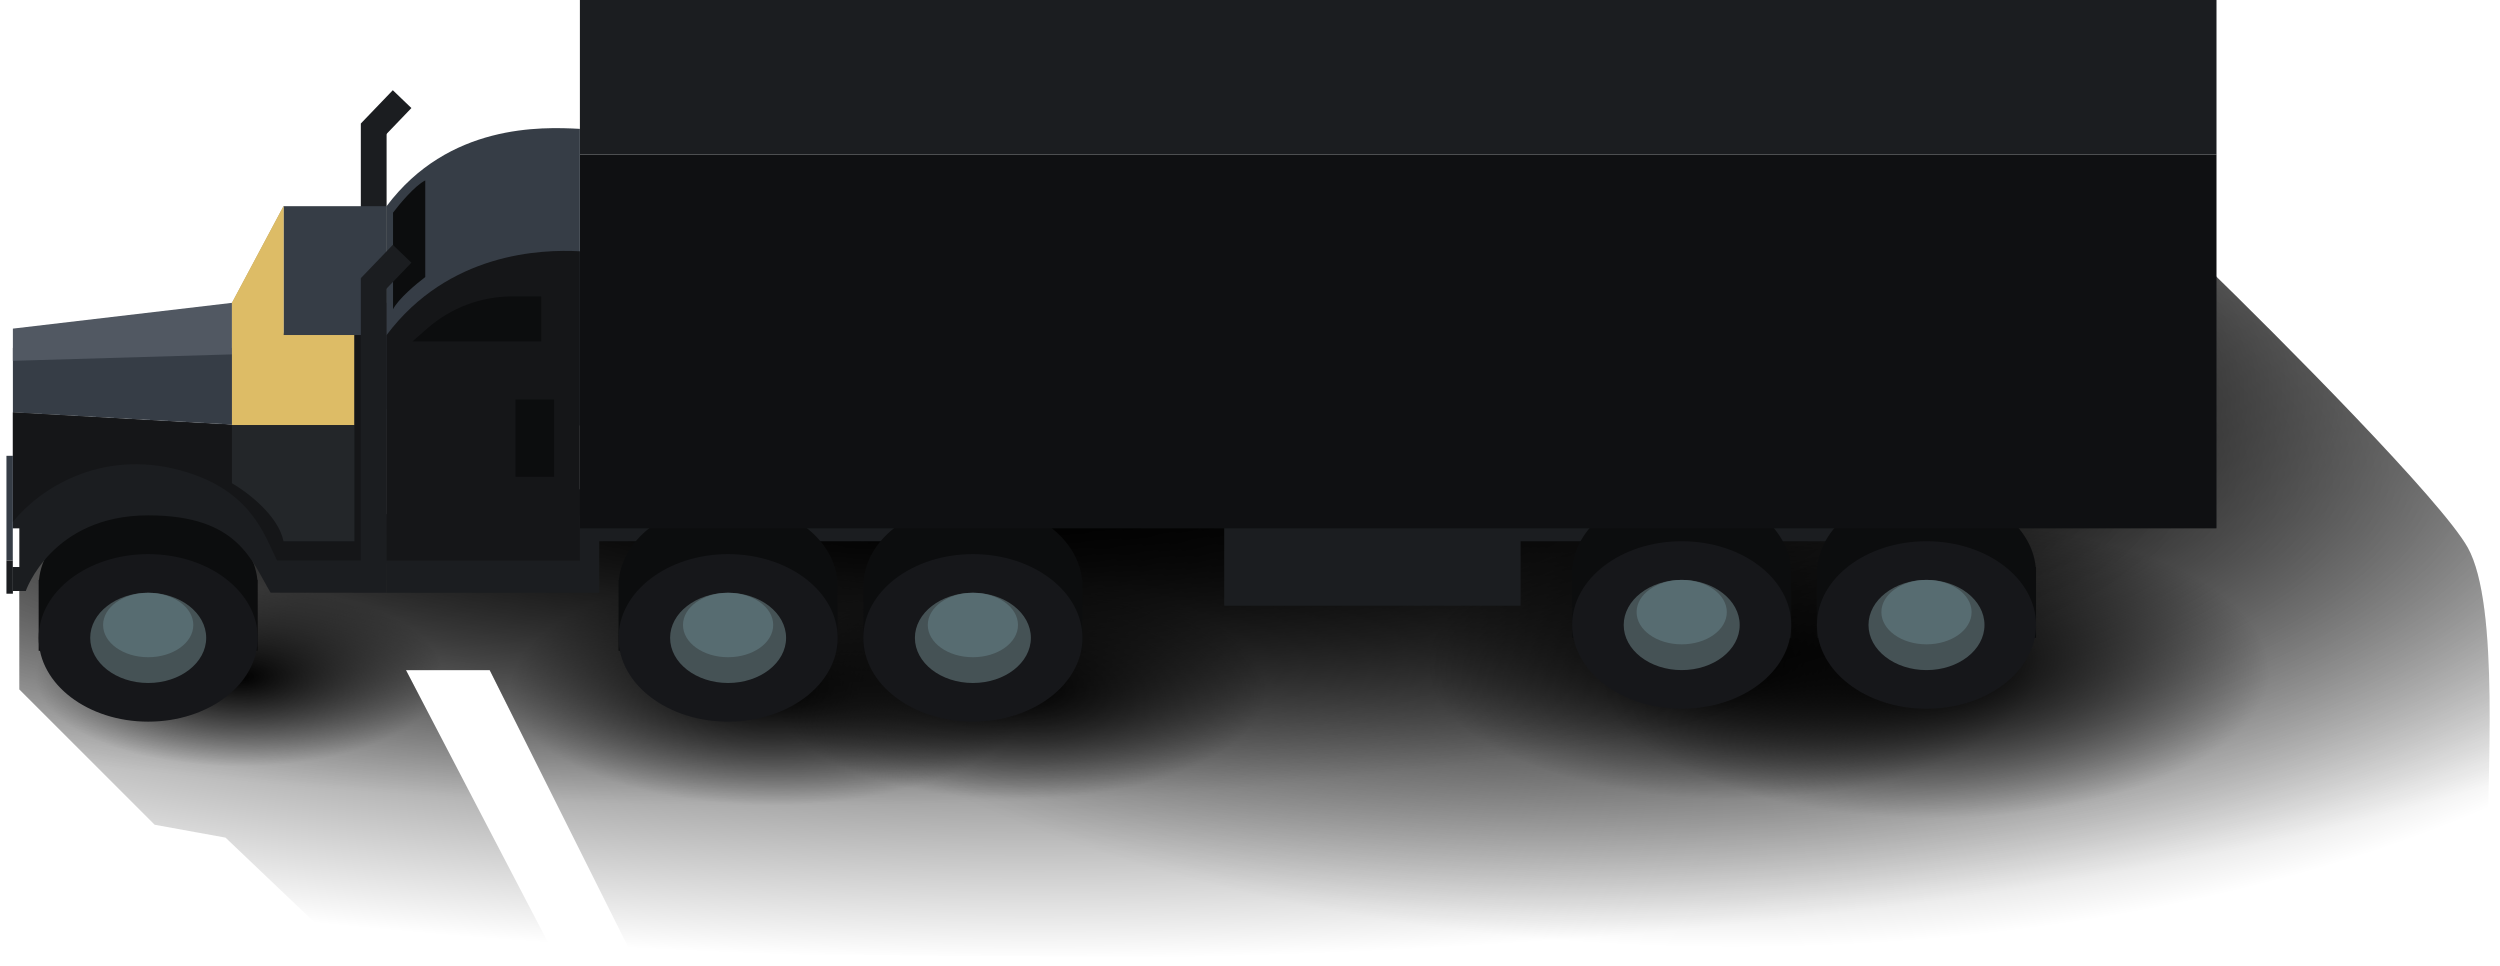 <svg width="194" height="75" viewBox="0 0 194 75" fill="none" xmlns="http://www.w3.org/2000/svg">
<path d="M28 9.59L30 9.75V31.75H28V9.59Z" fill="#1B1D20"/>
<rect x="30.482" y="7" width="2" height="3.583" transform="rotate(43.83 30.482 7)" fill="#1B1D20"/>
<path d="M12 64L1.5 53.5V43L17.5 41.5L56.5 36.5L149.5 39L171 36.5V20.5C177 26.333 189.5 38.9 191.5 42.5C194 47 193 60.5 193 67.5C193 73.1 190.333 74.833 189 75L49 74L38 52H31.5L43.5 75H28L17.5 65L12 64Z" fill="url(#paint0_radial_2695_18870)"/>
<path d="M12 64L1.5 53.5V43L17.5 41.5L56.5 36.5L149.5 39L171 36.5V20.5C177 26.333 189.5 38.9 191.5 42.5C194 47 193 60.5 193 67.5C193 73.1 190.333 74.833 189 75L49 74L38 52H31.5L43.5 75H28L17.5 65L12 64Z" fill="url(#paint1_radial_2695_18870)"/>
<path d="M12 64L1.5 53.5V43L17.5 41.5L56.5 36.5L149.5 39L171 36.5V20.5C177 26.333 189.5 38.9 191.5 42.5C194 47 193 60.5 193 67.5C193 73.1 190.333 74.833 189 75L49 74L38 52H31.5L43.5 75H28L17.5 65L12 64Z" fill="url(#paint2_radial_2695_18870)"/>
<path d="M12 64L1.5 53.5V43L17.5 41.5L56.5 36.5L149.5 39L171 36.5V20.5C177 26.333 189.5 38.9 191.5 42.5C194 47 193 60.5 193 67.5C193 73.1 190.333 74.833 189 75L49 74L38 52H31.5L43.5 75H28L17.5 65L12 64Z" fill="url(#paint3_radial_2695_18870)"/>
<path d="M12 64L1.5 53.5V43L17.5 41.5L56.5 36.5L149.5 39L171 36.5V20.5C177 26.333 189.5 38.9 191.5 42.5C194 47 193 60.5 193 67.5C193 73.1 190.333 74.833 189 75L49 74L38 52H31.5L43.5 75H28L17.5 65L12 64Z" fill="url(#paint4_radial_2695_18870)"/>
<path d="M12 64L1.5 53.5V43L17.5 41.5L56.5 36.5L149.5 39L171 36.5V20.5C177 26.333 189.5 38.9 191.5 42.5C194 47 193 60.5 193 67.5C193 73.1 190.333 74.833 189 75L49 74L38 52H31.5L43.5 75H28L17.5 65L12 64Z" fill="url(#paint5_radial_2695_18870)"/>
<path d="M12 64L1.5 53.5V43L17.5 41.5L56.5 36.5L149.5 39L171 36.5V20.5C177 26.333 189.5 38.9 191.5 42.5C194 47 193 60.5 193 67.5C193 73.1 190.333 74.833 189 75L49 74L38 52H31.5L43.5 75H28L17.5 65L12 64Z" fill="url(#paint6_radial_2695_18870)"/>
<path d="M12 64L1.5 53.5V43L17.5 41.5L56.5 36.5L149.5 39L171 36.5V20.5C177 26.333 189.5 38.9 191.5 42.5C194 47 193 60.5 193 67.5C193 73.1 190.333 74.833 189 75L49 74L38 52H31.5L43.5 75H28L17.5 65L12 64Z" fill="url(#paint7_radial_2695_18870)"/>
<path fill-rule="evenodd" clip-rule="evenodd" d="M20 45.5V50.5H16.932C15.459 51.437 13.565 52 11.5 52C9.435 52 7.541 51.437 6.068 50.5H3V46V45.5V45H3.025C3.359 41.644 7.026 39 11.5 39C15.974 39 19.641 41.644 19.975 45H20V45.5Z" fill="#0C0D0E"/>
<path d="M0.998 45.863V32.001L19 32.992L23 23.492L30 23.5V46.001L21 45.993C19.5 43.492 18.5 39.992 11.5 39.992C4 39.992 2 45.863 2 45.863H0.998Z" fill="#1B1D20"/>
<path d="M30 16V26H22V16H30Z" fill="#363D46"/>
<path d="M19 27V33L1 32V27H19Z" fill="#363D46"/>
<path d="M18 23.5V27.5L1 28V25.5L18 23.5Z" fill="#515862"/>
<path d="M0.998 43V35.371H0.5V43.5H1L0.998 43Z" fill="#363D46"/>
<path d="M1 46.072V43.5H0.5V46.072H1Z" fill="#1B1D20"/>
<ellipse cx="11.5" cy="49.5" rx="8.5" ry="6.5" fill="#16171A"/>
<ellipse cx="11.5" cy="49.5" rx="4.5" ry="3.5" fill="#455255"/>
<ellipse cx="11.5" cy="48.5" rx="3.5" ry="2.5" fill="#576C71"/>
<path d="M27.5 33H18V23.5L22 16V26H27.5V33Z" fill="#B8A26A"/>
<g style="mix-blend-mode:screen" filter="url(#filter0_f_2695_18870)">
<path d="M27.5 33H18V23.5L22 16V26H27.5V33Z" fill="#DDBC66"/>
</g>
<path fill-rule="evenodd" clip-rule="evenodd" d="M80 40H30V46H46.5V42H80V40Z" fill="#1B1D20"/>
<path fill-rule="evenodd" clip-rule="evenodd" d="M151 40H95V47H118V42H151V40Z" fill="#1B1D20"/>
<path fill-rule="evenodd" clip-rule="evenodd" d="M83.996 45.5V50.5H80.928C79.455 51.437 77.561 52 75.496 52C73.431 52 71.537 51.437 70.064 50.5H66.996V46V45.5V45H67.021C67.355 41.644 71.022 39 75.496 39C79.971 39 83.637 41.644 83.971 45H83.996V45.5Z" fill="#0C0D0E"/>
<ellipse cx="75.496" cy="49.5" rx="8.5" ry="6.5" fill="#16171A"/>
<ellipse cx="75.496" cy="49.5" rx="4.5" ry="3.5" fill="#455255"/>
<ellipse cx="75.496" cy="48.5" rx="3.5" ry="2.5" fill="#576C71"/>
<path fill-rule="evenodd" clip-rule="evenodd" d="M65 45.5V50.5H61.932C60.459 51.437 58.565 52 56.5 52C54.435 52 52.541 51.437 51.068 50.5H48V46V45.5V45H48.025C48.359 41.644 52.026 39 56.5 39C60.974 39 64.641 41.644 64.975 45H65V45.5Z" fill="#0C0D0E"/>
<ellipse cx="56.5" cy="49.5" rx="8.5" ry="6.5" fill="#16171A"/>
<ellipse cx="56.5" cy="49.5" rx="4.5" ry="3.5" fill="#455255"/>
<ellipse cx="56.5" cy="48.5" rx="3.5" ry="2.5" fill="#576C71"/>
<rect x="45" y="21" width="3" height="19" fill="#272B30"/>
<path fill-rule="evenodd" clip-rule="evenodd" d="M157.996 44.5V49.5H154.928C153.455 50.437 151.561 51 149.496 51C147.431 51 145.537 50.437 144.064 49.5H140.996V45V44.5V44H141.021C141.355 40.644 145.022 38 149.496 38C153.971 38 157.637 40.644 157.971 44H157.996V44.5Z" fill="#0C0D0E"/>
<ellipse cx="149.496" cy="48.5" rx="8.5" ry="6.5" fill="#16171A"/>
<ellipse cx="149.496" cy="48.5" rx="4.5" ry="3.5" fill="#455255"/>
<ellipse cx="149.496" cy="47.5" rx="3.5" ry="2.5" fill="#576C71"/>
<path fill-rule="evenodd" clip-rule="evenodd" d="M139 44.5V49.5H135.932C134.459 50.437 132.565 51 130.5 51C128.435 51 126.541 50.437 125.068 49.5H122V45V44.5V44H122.025C122.359 40.644 126.026 38 130.5 38C134.974 38 138.641 40.644 138.975 44H139V44.5Z" fill="#0C0D0E"/>
<ellipse cx="130.5" cy="48.5" rx="8.5" ry="6.5" fill="#16171A"/>
<ellipse cx="130.5" cy="48.5" rx="4.5" ry="3.5" fill="#455255"/>
<ellipse cx="130.5" cy="47.5" rx="3.5" ry="2.5" fill="#576C71"/>
<rect x="45" y="12" width="127" height="29" fill="#0F1012"/>
<rect x="45" width="127" height="12" fill="#1B1D20"/>
<rect width="0.5" height="3" transform="matrix(-1 0 0 1 1.5 41)" fill="white"/>
<path d="M14 36.5C7.766 34.8 3 38 1 40.5V32L18 33H27.5V26H30V43.5H21.5C20.5 41.5 19.5 38 14 36.5Z" fill="#151618"/>
<path d="M45 33.014H30V15.999C34.8 9.599 42 9.833 45 10V33.014Z" fill="#363D46"/>
<path d="M45 43.501H30V26.001C34.8 19.601 42 19.334 45 19.5V43.501Z" fill="#151618"/>
<path d="M32 26.5L33.172 25.474C34.995 23.879 37.335 23 39.757 23H42V26.5H32Z" fill="#0C0D0E"/>
<path d="M40 31L43 31L43 37L40 37L40 31Z" fill="#0C0D0E"/>
<path d="M18 37.5V33H27.5V42H22C21.6 40 19.167 38.167 18 37.5Z" fill="#232629"/>
<path d="M30.5 16.5V24C30.9 23.2 32.333 22 33 21.5V14C32.2 14.4 31 15.833 30.5 16.5Z" fill="#0C0D0E"/>
<path d="M28 21.59L30 21.75V43.75H28V21.59Z" fill="#1B1D20"/>
<rect x="30.482" y="19" width="2" height="3.583" transform="rotate(43.83 30.482 19)" fill="#1B1D20"/>
<defs>
<filter id="filter0_f_2695_18870" x="12" y="10" width="21.5" height="29" filterUnits="userSpaceOnUse" color-interpolation-filters="sRGB">
<feFlood flood-opacity="0" result="BackgroundImageFix"/>
<feBlend mode="normal" in="SourceGraphic" in2="BackgroundImageFix" result="shape"/>
<feGaussianBlur stdDeviation="3" result="effect1_foregroundBlur_2695_18870"/>
</filter>
<radialGradient id="paint0_radial_2695_18870" cx="0" cy="0" r="1" gradientUnits="userSpaceOnUse" gradientTransform="translate(80 37) rotate(90) scale(48 191.169)">
<stop offset="0.05"/>
<stop offset="0.78" stop-color="#020202" stop-opacity="0"/>
</radialGradient>
<radialGradient id="paint1_radial_2695_18870" cx="0" cy="0" r="1" gradientUnits="userSpaceOnUse" gradientTransform="translate(134.5 30.5) rotate(90) scale(55 112.412)">
<stop offset="0.05"/>
<stop offset="0.78" stop-color="#020202" stop-opacity="0"/>
</radialGradient>
<radialGradient id="paint2_radial_2695_18870" cx="0" cy="0" r="1" gradientUnits="userSpaceOnUse" gradientTransform="translate(18.5 52.5) rotate(90) scale(7 15.863)">
<stop/>
<stop offset="1" stop-opacity="0"/>
</radialGradient>
<radialGradient id="paint3_radial_2695_18870" cx="0" cy="0" r="1" gradientUnits="userSpaceOnUse" gradientTransform="translate(60 53.5) rotate(90) scale(9 20.395)">
<stop/>
<stop offset="1" stop-opacity="0"/>
</radialGradient>
<radialGradient id="paint4_radial_2695_18870" cx="0" cy="0" r="1" gradientUnits="userSpaceOnUse" gradientTransform="translate(79 53.5) rotate(90) scale(8.5 19.262)">
<stop/>
<stop offset="1" stop-opacity="0"/>
</radialGradient>
<radialGradient id="paint5_radial_2695_18870" cx="0" cy="0" r="1" gradientUnits="userSpaceOnUse" gradientTransform="translate(134.5 51.5) rotate(90) scale(10.5 23.794)">
<stop/>
<stop offset="1" stop-opacity="0"/>
</radialGradient>
<radialGradient id="paint6_radial_2695_18870" cx="0" cy="0" r="1" gradientUnits="userSpaceOnUse" gradientTransform="translate(150 52) rotate(90) scale(11.5 26.061)">
<stop/>
<stop offset="1" stop-opacity="0"/>
</radialGradient>
<radialGradient id="paint7_radial_2695_18870" cx="0" cy="0" r="1" gradientUnits="userSpaceOnUse" gradientTransform="translate(60 37) rotate(90) scale(25.5 111.666)">
<stop/>
<stop offset="1" stop-opacity="0"/>
</radialGradient>
</defs>
</svg>
